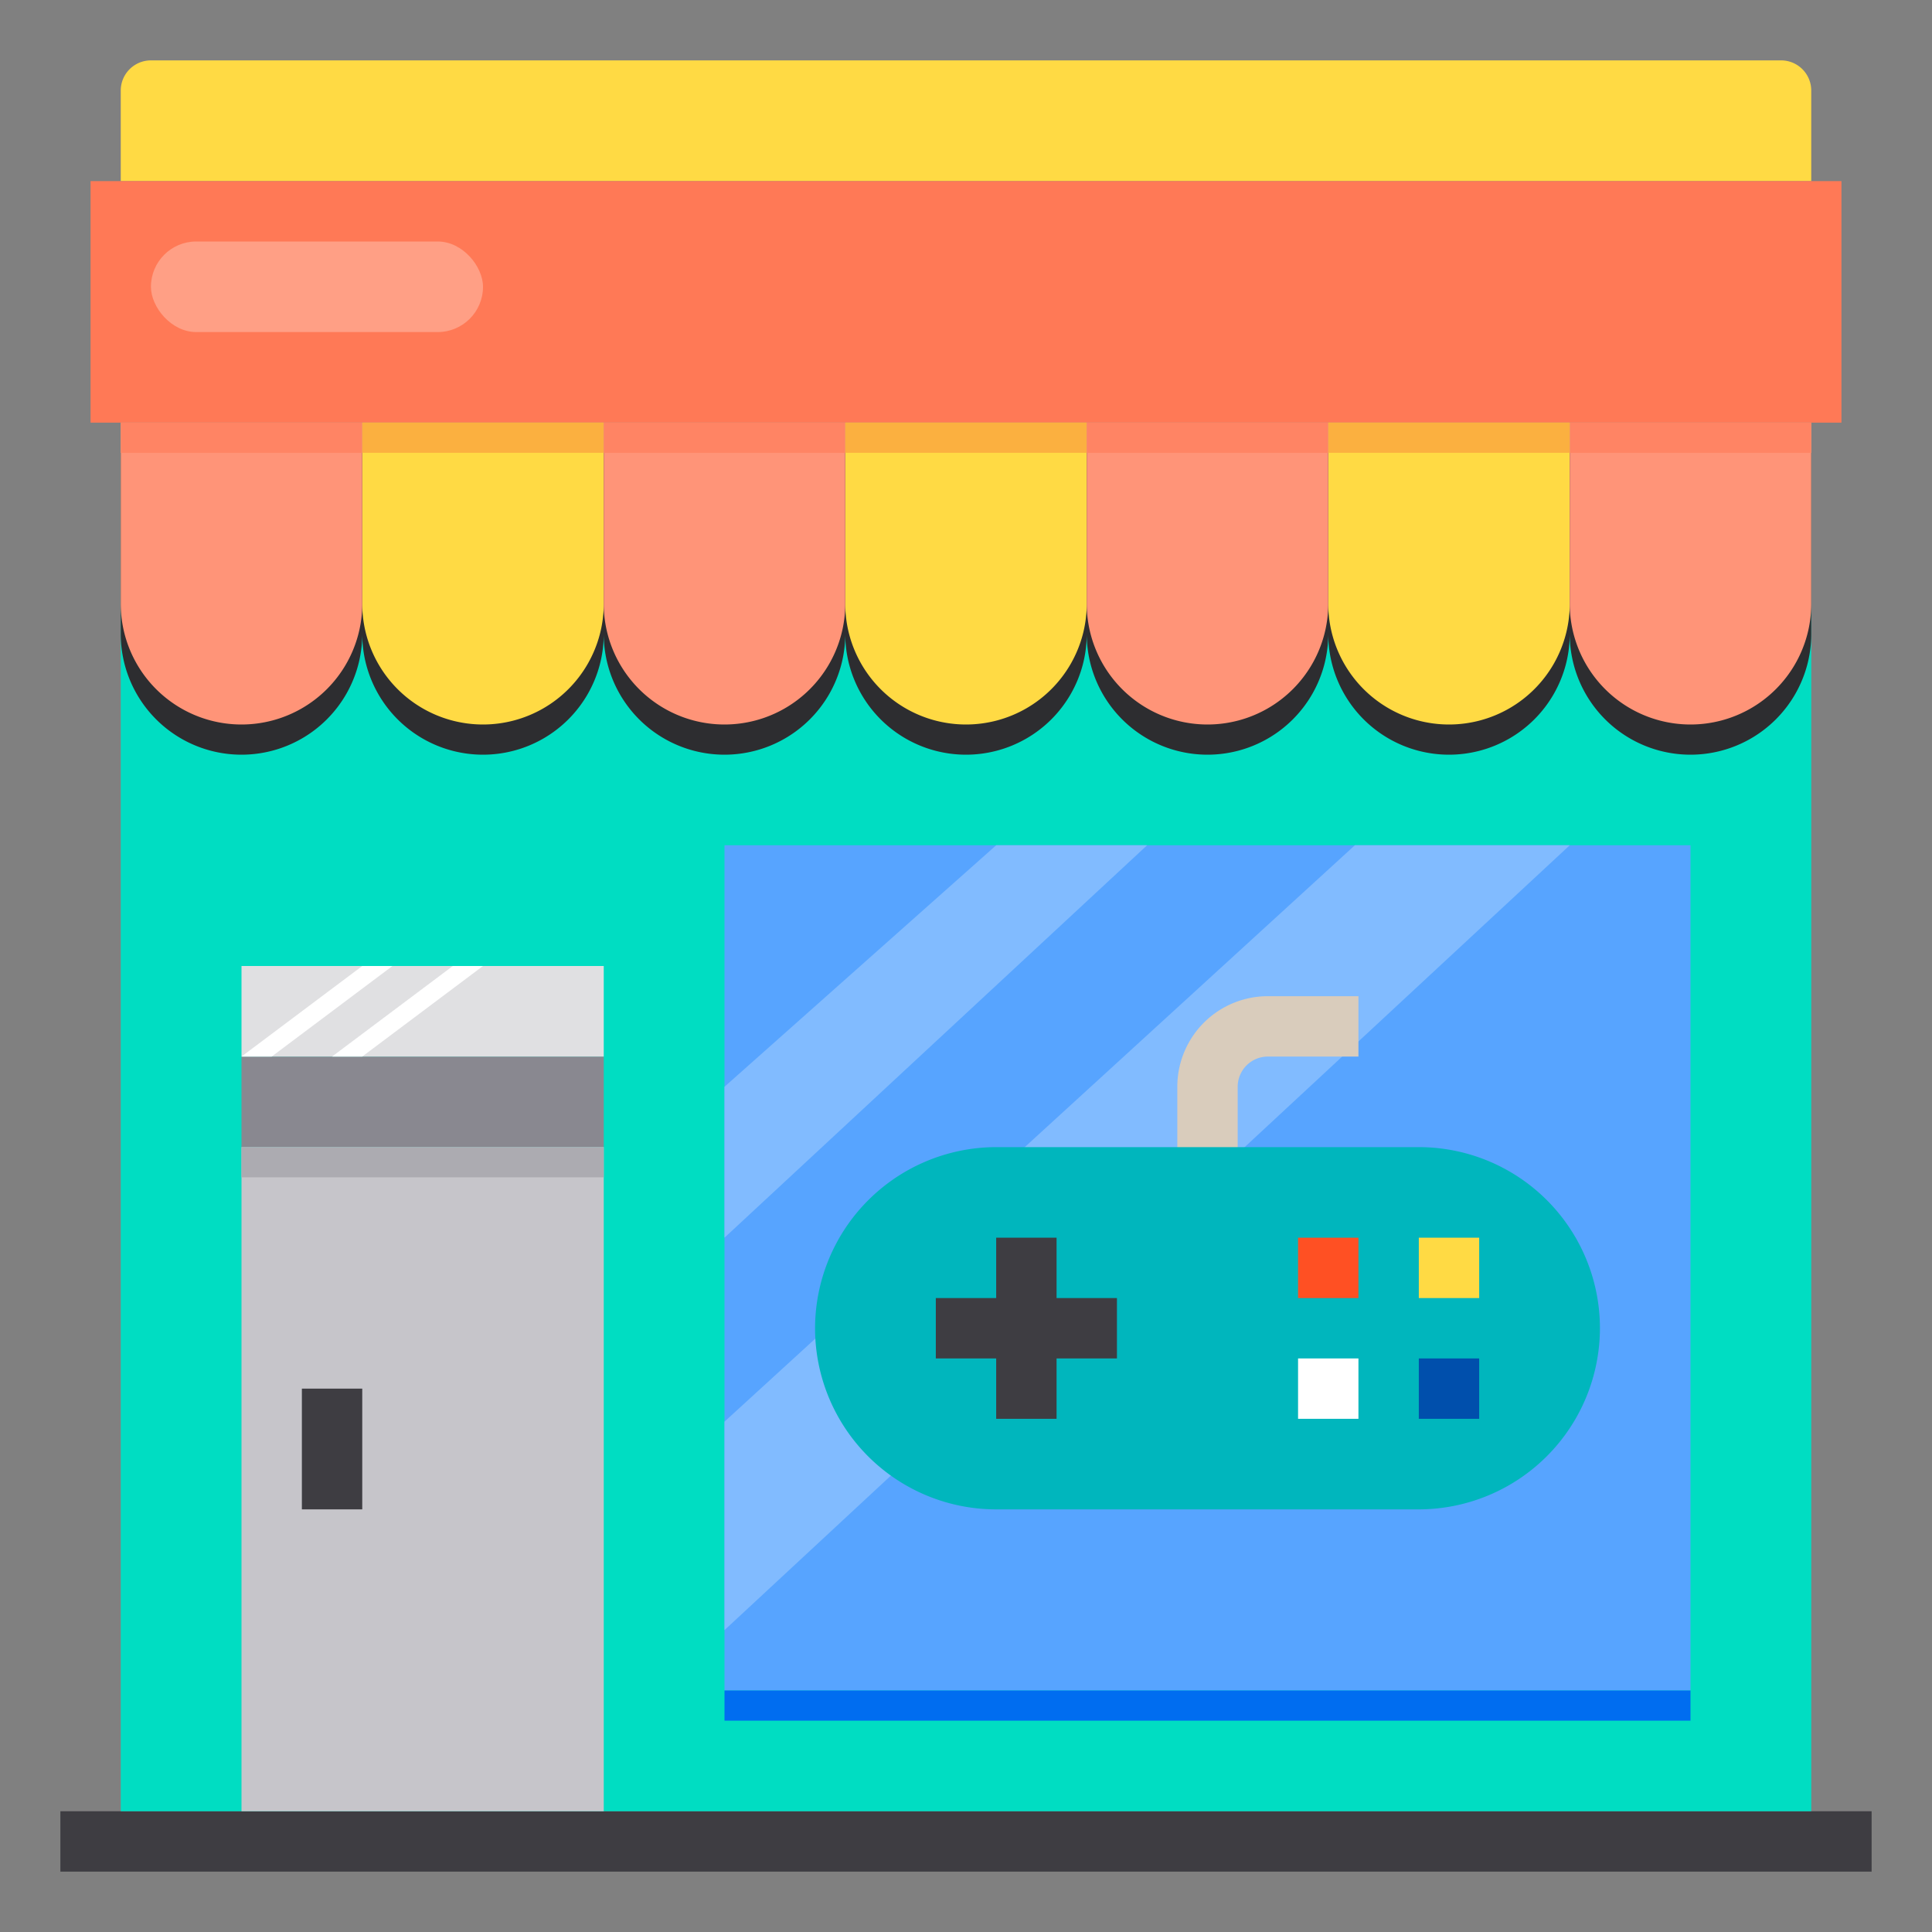<svg height="512" viewBox="0 0 64 64" width="512" xmlns="http://www.w3.org/2000/svg"><rect x="0" y="0" width="64" height="64" fill="#808080" stroke="none"/><g id="game-shop-store-toy"><path d="m2 60h60v2h-60z" fill="#3e3d42"/><path d="m4 14h56v46h-56z" fill="#00ddc2"/><path d="m24 28h32v28h-32z" fill="#57a4ff"/><path d="m60 3v3h-56v-3a1 1 0 0 1 1-1h54a1 1 0 0 1 1 1z" fill="#ffda44"/><path d="m3 6h58v8h-58z" fill="#ff7956"/><path d="m8 35h12v3h-12z" fill="#898890"/><path d="m8 32h12v3h-12z" fill="#e0e0e2"/><path d="m8 38h12v22h-12z" fill="#c6c5ca"/><path d="m52 15h-48v6a4 4 0 0 0 8 0 4 4 0 0 0 8 0 4 4 0 0 0 8 0 4 4 0 0 0 8 0 4 4 0 0 0 8 0 4 4 0 0 0 8 0 4 4 0 0 0 8 0v-6z" fill="#2d2d30"/><path d="m20 14v6a4 4 0 0 1 -8 0v-6z" fill="#ffda44"/><path d="m36 14v6a4 4 0 0 1 -8 0v-6z" fill="#ffda44"/><path d="m52 14v6a4 4 0 0 1 -8 0v-6z" fill="#ffda44"/><g fill="#ff9478"><path d="m60 14v6a4 4 0 0 1 -8 0v-6z"/><path d="m44 14v6a4 4 0 0 1 -8 0v-6z"/><path d="m28 14v6a4 4 0 0 1 -8 0v-6z"/><path d="m12 14v6a4 4 0 0 1 -8 0v-6z"/></g><path d="m33 28-9 8v5l14-13z" fill="#81bbff"/><path d="m44.882 28-20.882 19.094v6.906l28-26z" fill="#81bbff"/><path d="m41 39h-2v-3a3 3 0 0 1 3-3h3v2h-3a1 1 0 0 0 -1 1z" fill="#d9ccbc"/><rect fill="#ff9f85" height="3" rx="1.5" width="11" x="5" y="8"/><path d="m9 35h-1l4-3h1z" fill="#fff"/><path d="m12 35h-1l4-3h1z" fill="#fff"/><path d="m10 46h2v4h-2z" fill="#3e3d42"/><path d="m4 14h8v1h-8z" fill="#ff8464"/><path d="m12 14h8v1h-8z" fill="#fbb040"/><path d="m20 14h8v1h-8z" fill="#ff8464"/><path d="m28 14h8v1h-8z" fill="#fbb040"/><path d="m36 14h8v1h-8z" fill="#ff8464"/><path d="m52 14h8v1h-8z" fill="#ff8464"/><path d="m44 14h8v1h-8z" fill="#fbb040"/><path d="m24 56h32v1h-32z" fill="#006df0"/><path d="m8 38h12v1h-12z" fill="#acabb1"/><path d="m53 44a6.009 6.009 0 0 1 -6 6h-14a6 6 0 0 1 -6-6 6.009 6.009 0 0 1 6-6h14a6 6 0 0 1 6 6z" fill="#00b6bd"/><path d="m33 47h2v-2h2v-2h-2v-2h-2v2h-2v2h2z" fill="#3e3d42"/><path d="m43 41h2v2h-2z" fill="#ff5023"/><path d="m47 41h2v2h-2z" fill="#ffda44"/><path d="m47 45h2v2h-2z" fill="#004fac"/><path d="m43 45h2v2h-2z" fill="#fff"/></g></svg>